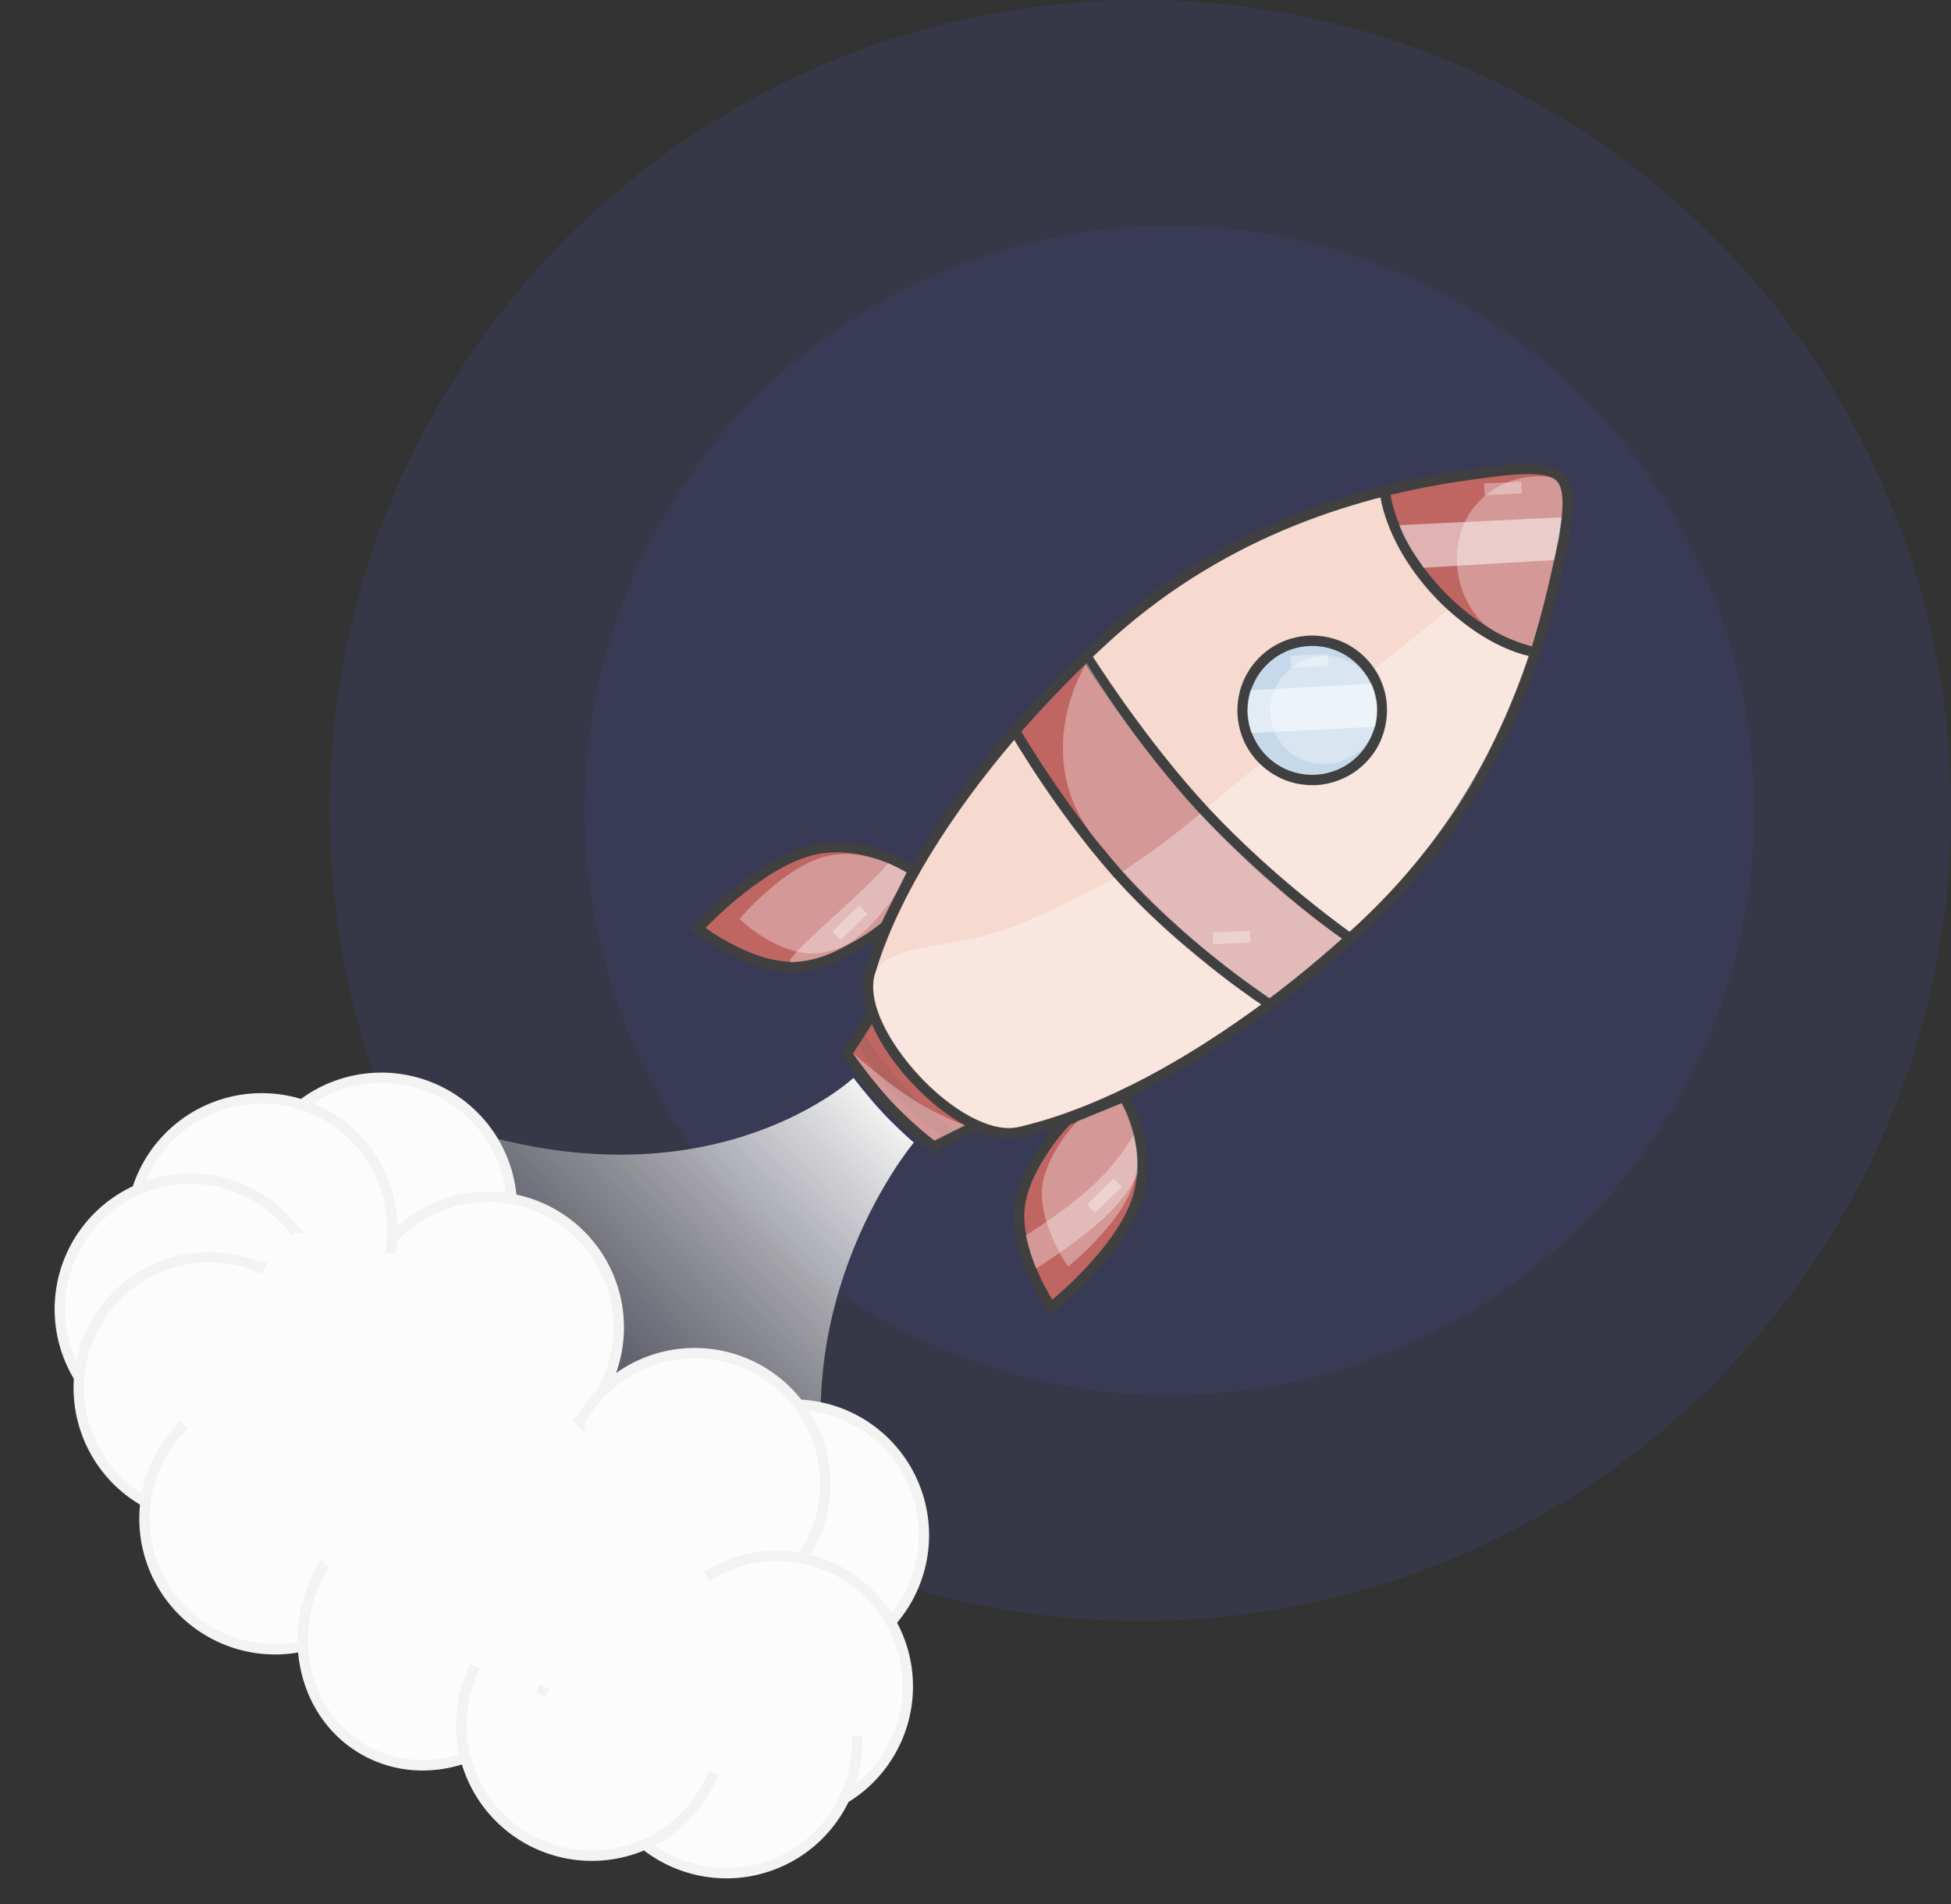 <svg xmlns="http://www.w3.org/2000/svg" xmlns:xlink="http://www.w3.org/1999/xlink" width="941.1" height="918.692" viewBox="0 0 941.1 918.692">
  <rect x="0" y="0" width="941.1" height="918.692" fill="#333333" stroke="none"/>
  <defs>
    <linearGradient id="linear-gradient" x1="0.5" x2="0.5" y2="1" gradientUnits="objectBoundingBox">
      <stop offset="0" stop-color="#f2f2f2"/>
      <stop offset="1" stop-color="#c7c7c7" stop-opacity="0.161"/>
    </linearGradient>
  </defs>
  <g id="indexRocket" transform="translate(3.516)">
    <circle id="Ellipse_114" data-name="Ellipse 114" cx="391" cy="391" r="391" transform="translate(155.584)" fill="rgba(67,72,130,0.26)"/>
    <circle id="Ellipse_115" data-name="Ellipse 115" cx="282" cy="282" r="282" transform="translate(278.584 109)" fill="rgba(65,67,130,0.25)"/>
    <g id="Component_2_9" data-name="Component 2 – 9" transform="translate(0 162.361)">
      <path id="Path_6" data-name="Path 6" d="M875.875,776.508s.278,88.409-103.63,150.61,342.536,51.867,250.416.063S918.545,776.508,918.545,776.508s-10.218,1.163-20.886,1.163S875.875,776.508,875.875,776.508Z" transform="translate(378.746 -812.546) rotate(47)" fill="url(#linear-gradient)"/>
      <path id="Path_4" data-name="Path 4" d="M.773,2.5H79.507l-9.3,31.576a195.91,195.91,0,0,1-29.916,2.562A233.707,233.707,0,0,1,8.727,34.076Z" transform="translate(423.951 316.209) rotate(47)" fill="#bf6663" stroke="#404040" stroke-width="5"/>
      <path id="Path_1" data-name="Path 1" d="M129,54.03c31.615,45.624,60.013,106.709,60.013,182.437,0,78.771-16.1,148.281-40.748,189.835-14.87,25.071-89.958,25.227-104.992.046C18.706,385.2,2.5,315.493,2.5,236.468c0-75.662,28.431-136.889,60.057-182.5S97.388,8.406,129,54.03Z" transform="translate(698.376 -15.323) rotate(47)" fill="#f6d9cf" stroke="#404040" stroke-width="5"/>
      <path id="Path_2" data-name="Path 2" d="M790.809,722.472,801.235,750.5s-1.6,32.182-17.353,47.474-43.523,19.5-43.523,19.5-3.234-41.39,9.378-65.142S790.809,722.472,790.809,722.472Z" transform="translate(425.975 -813.394) rotate(47)" fill="#bf6663" stroke="#404040" stroke-width="5"/>
      <path id="Path_3" data-name="Path 3" d="M750.413,722.472,739.988,750.5s1.6,32.182,17.353,47.474,43.523,19.5,43.523,19.5,3.234-41.39-9.378-65.142S750.413,722.472,750.413,722.472Z" transform="translate(555.184 -674.835) rotate(47)" fill="#bf6663" stroke="#404040" stroke-width="5"/>
      <g id="Ellipse_1" data-name="Ellipse 1" transform="translate(631.244 129.336) rotate(47)" fill="#c6d9eb" stroke="#404040" stroke-width="5">
        <circle cx="36.087" cy="36.087" r="36.087" stroke="none"/>
        <circle cx="36.087" cy="36.087" r="33.587" fill="none"/>
      </g>
      <path id="Intersection_1" data-name="Intersection 1" d="M0,66.332a377.65,377.65,0,0,1,20.025-32.15c31.626-45.609,34.831-45.564,66.446.061,6.9,9.952,13.638,20.637,19.967,32.052-12.687,8.97-31.83,14.684-53.245,14.684C31.806,80.979,12.687,75.282,0,66.332Z" transform="translate(712.91 29.276) rotate(47)" fill="#bf6663" stroke="#404040" stroke-width="5"/>
      <path id="Path_9" data-name="Path 9" d="M25.255-.361c6.421,0,12.735,3.138,17.454,7.3,5.217,4.6,8.986,11.02,8.986,18.917,0,14.436-11.856,26.4-26.03,26.4A25.9,25.9,0,0,1,0,26.12C0,11.684,11.081-.361,25.255-.361Z" transform="translate(636.765 143.619) rotate(47)" fill="rgba(255,255,255,0.33)"/>
      <path id="Path_7" data-name="Path 7" d="M2.087.057,60.585,0a35.712,35.712,0,0,1,2.17,10.495A35.513,35.513,0,0,1,61.21,20.8L1.495,20.67A34.989,34.989,0,0,1,.009,10.435,37.72,37.72,0,0,1,2.087.057Z" transform="translate(597.558 170.697) rotate(-3)" fill="rgba(255,255,255,0.5)"/>
      <path id="Path_8" data-name="Path 8" d="M68.644,71.537S53.508,81.2,42.767,81.2C20.528,81.2,0,62.943,0,40.7A40.318,40.318,0,0,1,15.073,9.291c1.988-1.107,4.956-2.184,10.854,2.448,6.339,4.979,13.318,14.668,20.007,24.25C57.809,53,68.644,71.537,68.644,71.537Z" transform="translate(741 50.494) rotate(47)" fill="rgba(255,255,255,0.33)"/>
      <path id="Path_10" data-name="Path 10" d="M0,0,78.463.3l-1.834,9.713-2.9,10.735-63.065.4S6.428,14.586,3.788,9.294A60.567,60.567,0,0,1,0,0Z" transform="translate(671.453 90.973) rotate(-3)" fill="rgba(255,255,255,0.5)"/>
      <path id="Path_11" data-name="Path 11" d="M2.457,3.671A188.041,188.041,0,0,0,34.7,6.746,168.772,168.772,0,0,0,65.907,3.673L64.152,9.6A149.96,149.96,0,0,1,34.7,13.084c-14.466,0-30.769-3.464-30.769-3.464Z" transform="translate(414.688 332.441) rotate(47)" fill="rgba(64,64,64,0.1)"/>
      <path id="Path_12" data-name="Path 12" d="M807.245,549.326s.284,13.755,1.038,26.2,2,23.641,2,23.641,46.695,10.8,91.767,10.789,88.522-10.845,88.522-10.845,1.284-11.811,2.039-24.25.923-25.631.923-25.631-44.911,9.467-91.484,9.49S807.245,549.326,807.245,549.326Z" transform="translate(371.701 -810.922) rotate(47)" fill="#bf6663" stroke="#404040" stroke-width="5"/>
      <rect id="Rectangle_1" data-name="Rectangle 1" width="18.002" height="5.685" transform="translate(618.919 154.095) rotate(-3)" fill="rgba(255,255,255,0.33)"/>
      <rect id="Rectangle_2" data-name="Rectangle 2" width="18.002" height="5.685" transform="translate(712.323 70.881) rotate(-3)" fill="rgba(255,255,255,0.33)"/>
      <path id="Path_13" data-name="Path 13" d="M107.738,100.795c52.7-2.673,74.506-8.617,74.506-8.617s-.263,11.085-.922,22.528-1.93,22.713-1.93,22.713-57.634,13.826-106.36,9.461C14.951,146.88.916,91.644.916,91.644S55.039,103.468,107.738,100.795Z" transform="translate(587.012 94.272) rotate(47)" fill="rgba(255,255,255,0.33)"/>
      <path id="Path_15" data-name="Path 15" d="M748.254,722.472l-8.266,21.472s1.268,24.652,13.758,36.365,34.508,14.939,34.508,14.939,2.564-31.705-7.436-49.9S748.254,722.472,748.254,722.472Z" transform="translate(555.654 -670.164) rotate(47)" fill="rgba(255,255,255,0.33)"/>
      <path id="Path_16" data-name="Path 16" d="M779.891,722.523l9.638,25.523s-.937,24.084-13.427,35.8-34.744,12.934-34.744,12.934-3.834-32.623,6.166-50.817S779.891,722.523,779.891,722.523Z" transform="translate(430.278 -804.617) rotate(47)" fill="rgba(255,255,255,0.33)"/>
      <path id="Path_17" data-name="Path 17" d="M0,.014A80.3,80.3,0,0,1,8.6,5.568a51.036,51.036,0,0,1,6.559,6.058s4.414,9.514,4.4,26.2S15.1,78.369,15.1,78.369a79.221,79.221,0,0,1-7.832-3.324C3.481,73.151,0,71.064,0,71.064s4.422-22.108,4.422-39.87A109.943,109.943,0,0,0,0,.014Z" transform="translate(543.317 385.111) rotate(47)" fill="rgba(255,255,255,0.33)"/>
      <path id="Path_18" data-name="Path 18" d="M3.676,6.744l9.331-3.429,3.212,8.828S19.766,21.314,19.752,38s-7.332,27.622-7.332,27.622a47.437,47.437,0,0,1-5.9,8.144c-2.871,2.857-1.908-24.637-1.908-42.4S3.676,6.744,3.676,6.744Z" transform="translate(427.471 246.735) rotate(47)" fill="rgba(255,255,255,0.33)"/>
      <rect id="Rectangle_3" data-name="Rectangle 3" width="18.002" height="5.685" transform="translate(581.413 287.527) rotate(-3)" fill="rgba(255,255,255,0.33)"/>
      <rect id="Rectangle_4" data-name="Rectangle 4" width="18.002" height="5.685" transform="matrix(0.719, -0.695, 0.695, 0.719, 520.771, 418.658)" fill="rgba(255,255,255,0.33)"/>
      <rect id="Rectangle_5" data-name="Rectangle 5" width="18.002" height="5.685" transform="matrix(0.719, -0.695, 0.695, 0.719, 398.001, 287.003)" fill="rgba(255,255,255,0.33)"/>
      <path id="Path_20" data-name="Path 20" d="M1045.1,496.135s-4.392,38.445-14,70.607S1009.96,619.4,1009.96,619.4s-6.253,18.863-46.681,20.9c-16.929.593-44.455-1.927-55.094-16.2s17.209-37.775,28.216-67.38,15.668-50.489,15.668-50.489a346.833,346.833,0,0,0,46.3-2.434c8.97-1.171,17.081-2.075,25.1-3.423C1035.277,498.388,1045.1,496.135,1045.1,496.135Z" transform="translate(255.061 -780.487) rotate(47)" fill="rgba(255,255,255,0.33)"/>
      <path id="Path_21" data-name="Path 21" d="M960.486,438.327s25.5-.111,47.451-2.3,43.409-6.44,43.409-6.44.883-41.177-8.695-79.681S1013.02,275.4,1013.02,275.4a63.332,63.332,0,0,1-17.565,8.691c-10.737,3.456-25.4,4.808-25.4,4.808l-3.25,45.137s9.236.394,17.745,8.568a41.711,41.711,0,0,1,9.406,12.668c1.385,2.753,3.934,10.576,2.618,20.174-.505,3.686-3.75,14.554-10.123,19.976-3.319,2.824-4.709,4.679-10.71,7.363a44.214,44.214,0,0,1-13.146,3.156Z" transform="translate(244.618 -774.677) rotate(47)" fill="rgba(255,255,255,0.33)"/>
      <path id="Path_22" data-name="Path 22" d="M960.2,452.171s24.226.153,46.925-2.088A430.962,430.962,0,0,0,1051,443.208s-.226,11.787-.943,23.12-1.925,22.211-1.925,22.211a408.165,408.165,0,0,1-44.152,7.421c-23.253,2.5-48.861,2.584-48.861,2.584s2.076-12.991,3.347-24.584S960.2,452.171,960.2,452.171Z" transform="translate(251.26 -780.485) rotate(47)" fill="rgba(255,255,255,0.33)"/>
      <path id="Path_23" data-name="Path 23" d="M928.992,664.331a234.941,234.941,0,0,0,30.562,2.3,187.155,187.155,0,0,0,27.228-2.3l4.735-15.913a130.334,130.334,0,0,1-26.446,9.906C949.456,662.383,928.992,664.331,928.992,664.331Z" transform="translate(260.083 -786.836) rotate(47)" fill="rgba(255,255,255,0.33)"/>
      <g id="wolk">
        <path id="Path_31" data-name="Path 31" d="M2937.629,9120.923c8.766,10.355,7.6,111.7,72.944,166.455,91.844,76.969,257.941,112.371,266.907,114,15.327,2.793,11.722-76.115-19.38-122.535s-53.295-24.633-100.5-66.107-35.54-60.7-89.4-84.4S2916.506,9095.97,2937.629,9120.923Z" transform="translate(-2877.416 -8692.361)" fill="#fcfcfc"/>
        <g id="Group_7" data-name="Group 7" transform="matrix(0.719, 0.695, -0.695, 0.719, 321.54, -390.86)">
          <path id="Subtraction_7" data-name="Subtraction 7" d="M156.5,63.5H30.5l0-.5a63,63,0,0,1,126,0l0,.5Z" transform="translate(369 618.5)" fill="#fcfcfc" stroke="#f3f3f3" stroke-width="5"/>
          <rect id="Rectangle_23" data-name="Rectangle 23" width="121" height="6" transform="translate(402 679)" fill="#fcfcfc"/>
        </g>
        <g id="Group_8" data-name="Group 8" transform="translate(386.825 -330.938) rotate(45)">
          <path id="Subtraction_8" data-name="Subtraction 8" d="M156.5,63.5H30.5l0-.5a63,63,0,0,1,126,0l0,.5Z" transform="translate(369 618.5)" fill="#fcfcfc" stroke="#f3f3f3" stroke-width="5"/>
          <rect id="Rectangle_25" data-name="Rectangle 25" width="121" height="6" transform="translate(402 679)" fill="#fcfcfc"/>
        </g>
        <g id="Group_10" data-name="Group 10" transform="translate(1060.637 115.721) rotate(90)">
          <path id="Subtraction_10" data-name="Subtraction 10" d="M156.5,63.5H30.5l0-.5a63,63,0,0,1,126,0l0,.5Z" transform="translate(369 618.5)" fill="#fcfcfc" stroke="#f3f3f3" stroke-width="5"/>
          <rect id="Rectangle_29" data-name="Rectangle 29" width="121" height="6" transform="translate(402 679)" fill="#fcfcfc"/>
        </g>
        <g id="Group_9" data-name="Group 9" transform="matrix(0.857, 0.515, -0.515, 0.857, 286.206, -268.831)">
          <path id="Subtraction_9" data-name="Subtraction 9" d="M156.5,63.5H30.5l0-.5a63,63,0,0,1,126,0l0,.5Z" transform="translate(369 618.5)" fill="#fcfcfc" stroke="#f3f3f3" stroke-width="5"/>
          <rect id="Rectangle_27" data-name="Rectangle 27" width="121" height="6" transform="translate(402 679)" fill="#fcfcfc"/>
        </g>
        <g id="Group_11" data-name="Group 11" transform="translate(730.327 -90.085) rotate(60)">
          <path id="Subtraction_11" data-name="Subtraction 11" d="M156.5,63.5H30.5l0-.5a63,63,0,0,1,126,0l0,.5Z" transform="translate(369 618.5)" fill="#fcfcfc" stroke="#f3f3f3" stroke-width="5"/>
          <rect id="Rectangle_31" data-name="Rectangle 31" width="121" height="6" transform="translate(402 679)" fill="#fcfcfc"/>
        </g>
        <g id="Group_15" data-name="Group 15" transform="translate(-240.408 -308.745) rotate(8)">
          <path id="Subtraction_13" data-name="Subtraction 13" d="M156.5,63.5H30.5l0-.5a63,63,0,0,1,126,0l0,.5Z" transform="translate(369 618.5)" fill="#fcfcfc" stroke="#f3f3f3" stroke-width="5"/>
          <rect id="Rectangle_35" data-name="Rectangle 35" width="121" height="6" transform="translate(402 679)" fill="#fcfcfc"/>
        </g>
        <g id="Group_16" data-name="Group 16" transform="matrix(0.777, -0.629, 0.629, 0.777, -699.705, 230.586)">
          <path id="Subtraction_13-2" data-name="Subtraction 13" d="M156.5,63.5H30.5l0-.5a63,63,0,0,1,126,0l0,.5Z" transform="translate(369 618.5)" fill="#fcfcfc" stroke="#f3f3f3" stroke-width="5"/>
          <rect id="Rectangle_35-2" data-name="Rectangle 35" width="121" height="6" transform="translate(402 679)" fill="#fcfcfc"/>
        </g>
        <g id="Group_17" data-name="Group 17" transform="translate(-707.663 680.702) rotate(-68)">
          <path id="Subtraction_13-3" data-name="Subtraction 13" d="M156.5,63.5H30.5l0-.5a63,63,0,0,1,126,0l0,.5Z" transform="translate(369 618.5)" fill="#fcfcfc" stroke="#f3f3f3" stroke-width="5"/>
          <rect id="Rectangle_35-3" data-name="Rectangle 35" width="121" height="6" transform="translate(402 679)" fill="#fcfcfc"/>
        </g>
        <g id="Group_18" data-name="Group 18" transform="translate(2.644 1384.114) rotate(-137)">
          <path id="Subtraction_13-4" data-name="Subtraction 13" d="M156.5,63.5H30.5l0-.5a63,63,0,0,1,126,0l0,.5Z" transform="translate(369 618.5)" fill="#fcfcfc" stroke="#f3f3f3" stroke-width="5"/>
          <rect id="Rectangle_35-4" data-name="Rectangle 35" width="121" height="6" transform="translate(402 679)" fill="#fcfcfc"/>
        </g>
        <g id="Group_19" data-name="Group 19" transform="translate(275.422 1446.288) rotate(-151)">
          <path id="Subtraction_13-5" data-name="Subtraction 13" d="M121.687,66.32H0L0,65.8C0,29.516,27.295,0,60.845,0s60.845,29.516,60.845,65.8l0,.522Z" transform="translate(399.5 618.5)" fill="#fcfcfc" stroke="#f3f3f3" stroke-width="5"/>
          <rect id="Rectangle_35-5" data-name="Rectangle 35" width="116.689" height="6" transform="translate(402 681.819)" fill="#fcfcfc"/>
        </g>
        <g id="Group_20" data-name="Group 20" transform="translate(809.385 1359.78) rotate(180)">
          <path id="Subtraction_13-6" data-name="Subtraction 13" d="M156.5,63.5H30.5l0-.5a63,63,0,0,1,126,0l0,.5Z" transform="translate(369 618.5)" fill="#fcfcfc" stroke="#f3f3f3" stroke-width="5"/>
          <rect id="Rectangle_35-6" data-name="Rectangle 35" width="121" height="6" transform="translate(402 679)" fill="#fcfcfc"/>
        </g>
        <g id="Group_21" data-name="Group 21" transform="translate(427.309 1480.549) rotate(-156)">
          <path id="Subtraction_13-7" data-name="Subtraction 13" d="M156.5,63.5H30.5l0-.5a63,63,0,0,1,126,0l0,.5Z" transform="translate(369 618.5)" fill="#fcfcfc" stroke="#f3f3f3" stroke-width="5"/>
          <rect id="Rectangle_35-7" data-name="Rectangle 35" width="121" height="6" transform="translate(402 679)" fill="#fcfcfc"/>
        </g>
      </g>
    </g>
  </g>
</svg>
